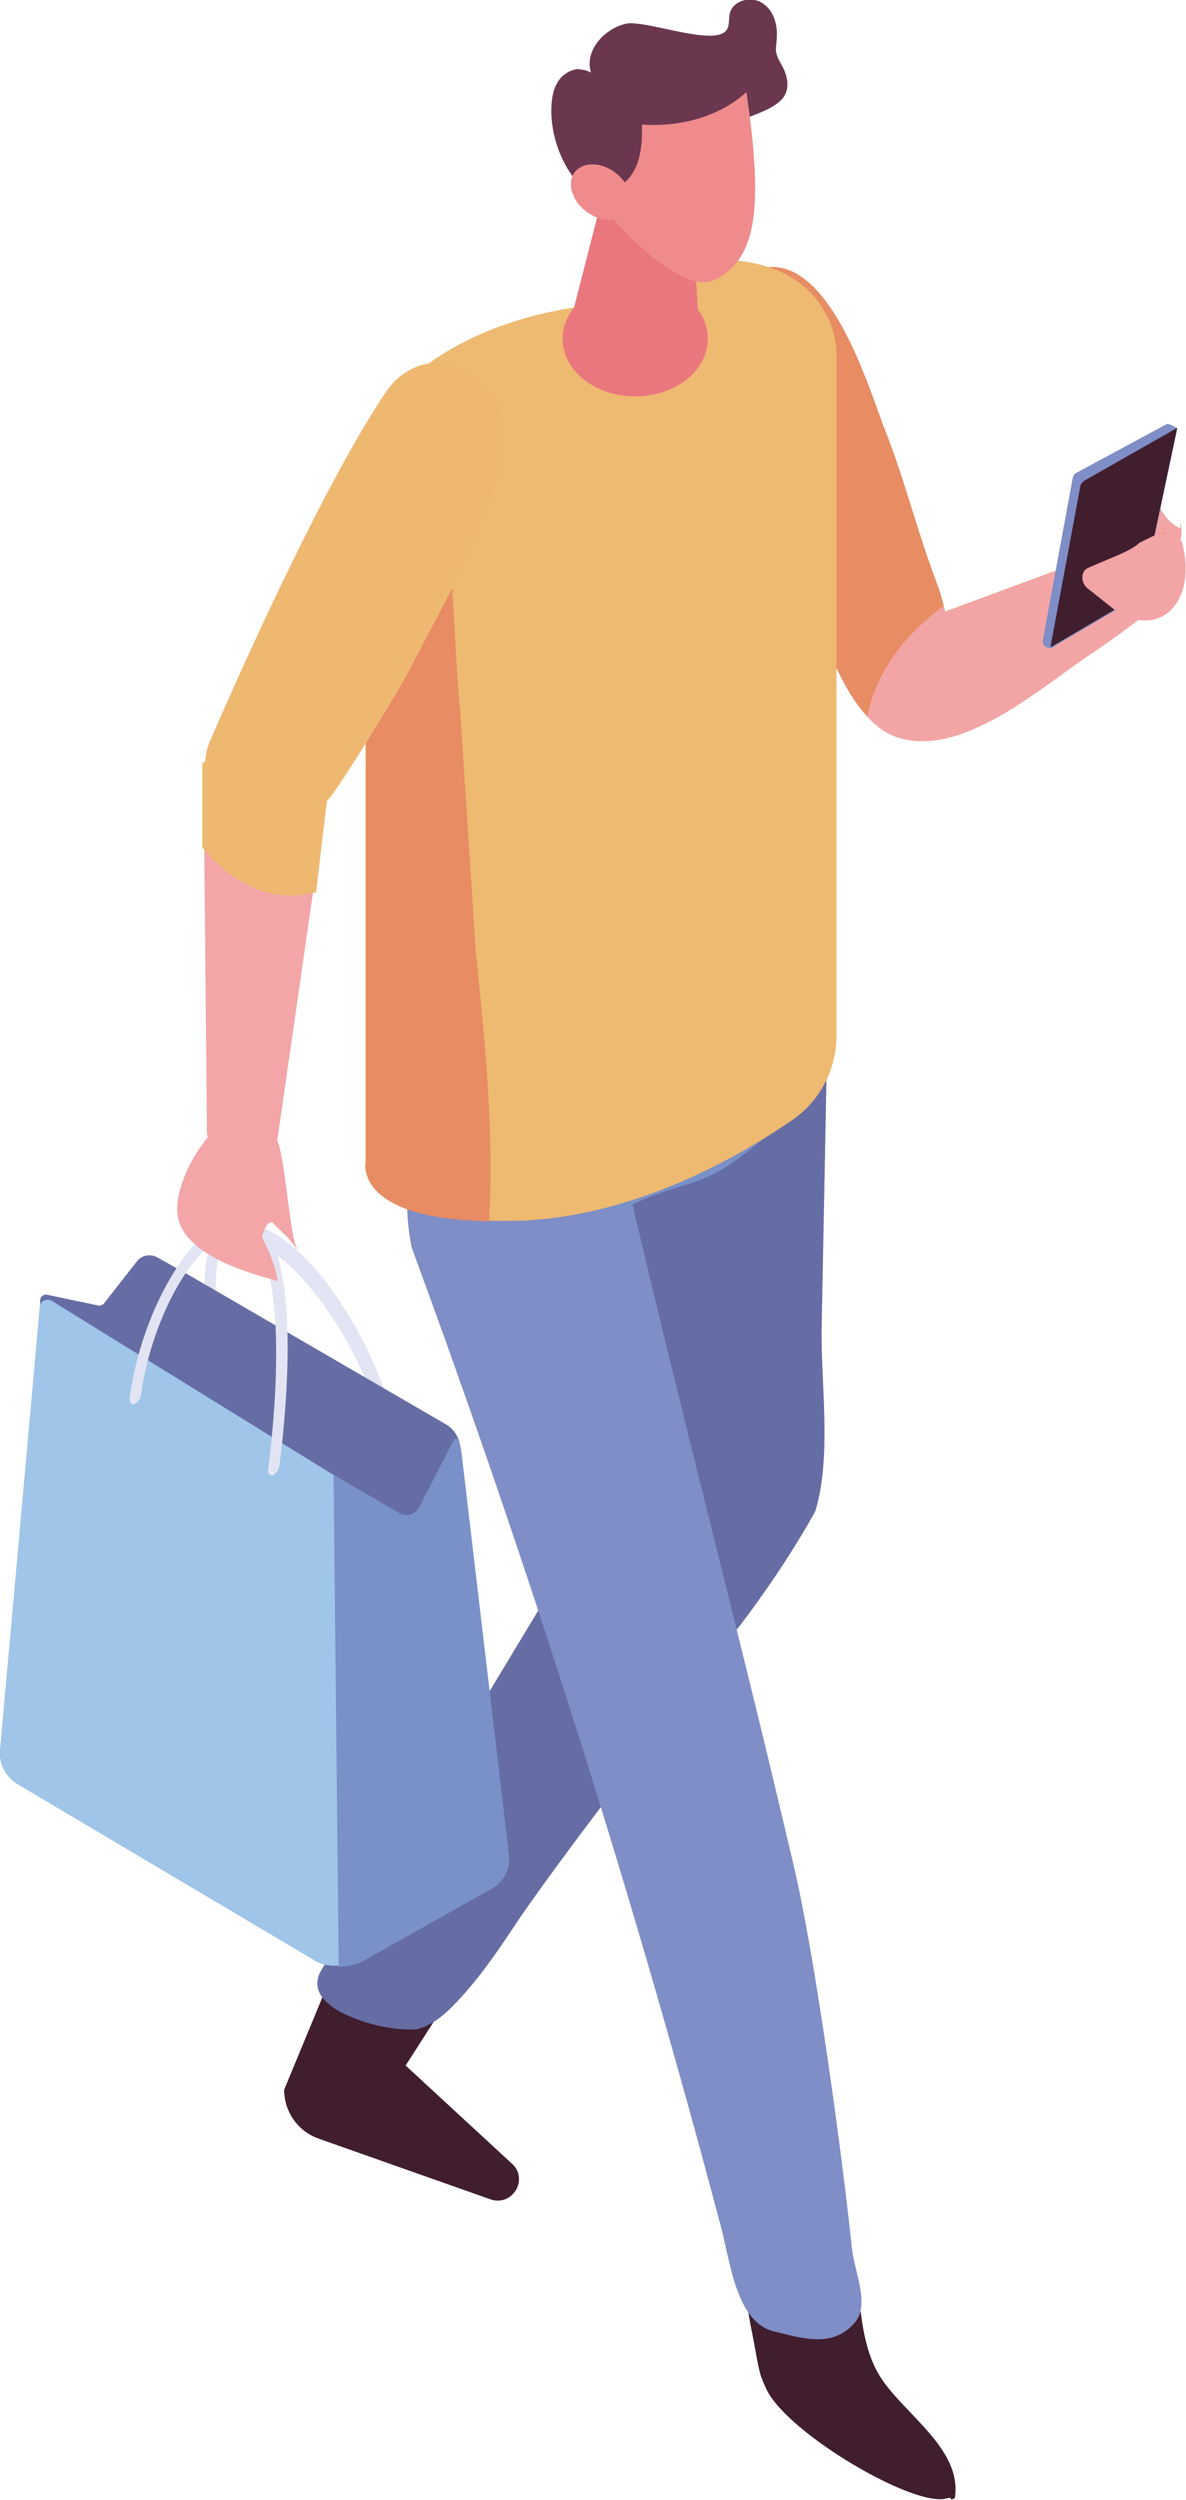 <?xml version="1.0" encoding="UTF-8"?>
<svg xmlns="http://www.w3.org/2000/svg" xmlns:xlink="http://www.w3.org/1999/xlink" viewBox="0 0 23.04 48.56">
  <defs>
    <style>
      .cls-1 {
        fill: #e78c63;
      }

      .cls-2 {
        fill: #9fc5e9;
      }

      .cls-3 {
        fill: #f3a4a6;
      }

      .cls-4 {
        fill: #f08b8d;
      }

      .cls-5 {
        fill: none;
      }

      .cls-6 {
        fill: #656da4;
      }

      .cls-7 {
        fill: #6a374f;
      }

      .cls-8 {
        isolation: isolate;
      }

      .cls-9 {
        fill: #ea777e;
      }

      .cls-10 {
        fill: #401e2e;
      }

      .cls-11 {
        fill: #f3a5a6;
      }

      .cls-12 {
        fill: #efb871;
      }

      .cls-13 {
        fill: #f3a5a8;
      }

      .cls-14 {
        fill: #eeb971;
      }

      .cls-15 {
        fill: #e2e4f4;
      }

      .cls-16 {
        fill: #7f8ec6;
      }

      .cls-17 {
        fill: #7990c8;
      }
    </style>
    <clipPath id="clippath">
      <rect class="cls-5" x="1.69" y="34.94" width="1.09" height="1.44"/>
    </clipPath>
  </defs>
  <g class="cls-8">
    <g id="Calque_2">
      <g id="_Éléments_Mise_en_page" data-name="Éléments_Mise_en_page">
        <g>
          <path class="cls-10" d="M14.79,46.18c-.05-.16-.08-.33-.11-.5-.12-.72-.72-2.91.69-2.7.59.09.69-.12.98.37.47.8.21,1.93.74,2.8.45.73,1.61,1.41,1.46,2.37-.17.09.02-.04-.17.01-.63.17-3.04-1.24-3.48-2.1-.04-.08-.08-.17-.11-.26"/>
          <path class="cls-10" d="M6.53,38.15l-1.01,2.44c0,.43.27.81.67.95l3.34,1.18c.15.05.31.02.42-.09.17-.16.18-.43.01-.59l-2.08-1.92,1.36-2.12-2.73.15Z"/>
          <path class="cls-6" d="M16.06,20.74l-.1,5.16c0,1.08.19,2.42-.12,3.45,0,0-.53,1-1.47,2.23-.02.02-.03.04-.05.06-.82,1.06-1.8,2.34-2.64,3.45-.71.94-1.31,1.76-1.62,2.22-.37.56-.75,1.12-1.21,1.6-.2.21-.42.4-.69.49-.03,0-.05.02-.09.02-.04,0-.08,0-.12,0-.28,0-.7-.07-1.07-.22-.17-.07-.33-.14-.45-.24-.24-.18-.35-.41-.19-.69,0,0,2.65-4.39,4.23-7.01.67-1.11,1.15-1.9,1.15-1.9l.51-5.89.05-.6.02-.24h-.03c.12-.86.19-1.75.26-2.58.06-.68.12-1.35.15-2.03l1.38-.47,2.2-1.05-.08,4.23Z"/>
          <path class="cls-16" d="M7.89,21.96c.23-.07.51-.05.75-.02l2.61.29c.24.02.49.06.67.22.17.15.23.4.29.62,1.2,5.11,2.01,8.06,3.21,13.17.42,1.78.94,5.61,1.13,7.43.05.47.36,1.1.05,1.45-.43.5-1.04.29-1.58.16-.72-.18-.84-1.38-1.01-2.01-1.7-6.43-3.71-12.79-6.01-19.03-.16-.74-.07-1.51-.11-2.27"/>
          <path class="cls-11" d="M22.92,10.26c-.26-.13-.45-.41-.45-.71,0-.05,0-.12-.05-.15-.08-.04-.15.07-.16.15-.05.28-.03.57.05.85.04.14.12.29.26.32.13.04.28-.05.34-.17.06-.12.05-.27.02-.41v.11Z"/>
          <path class="cls-1" d="M22.28,11.91c-.32.25-.72.55-1.16.84-.98.67-2.44,1.95-3.66,1.58-.23-.07-.44-.22-.61-.41-.62-.66-.96-1.89-1.26-2.65-.43-1.08-2.57-5.06-1.16-5.91,1.56-.94,2.44,2.18,2.77,3.01.36.91.61,1.91.95,2.82,0,0,0,0,0,0,.07.19.14.38.18.57.01.04.02.08.03.12l1.46-.54,2.78-1.02c.27.54.14,1.23-.31,1.57"/>
          <path class="cls-17" d="M16.14,16.51l-.08,4.23c-.18.28-.59.83-1.21,1.36-1.24,1.06-1.34.73-2.55,1.29l-.19.09-.06.03-4.2-.12v-2.6l1.25-1.59,3.46-1.17,1.38-.47,2.2-1.05Z"/>
          <path class="cls-11" d="M22.28,11.91c-.32.25-.72.55-1.16.84-.98.67-2.44,1.95-3.66,1.58-.23-.07-.44-.22-.61-.41.16-.84.68-1.52,1.36-2.06.04-.03.08-.06.11-.09.01.04.02.08.03.12l1.46-.54,2.78-1.02c.27.54.14,1.23-.31,1.57"/>
          <path class="cls-16" d="M22.19,11.56l.68-3.24s-.17-.11-.21-.08l-1.76.95s-.06.05-.06.09l-.58,3.15c-.02.11.1.2.2.14l.11-.07,1.53-.9s.06-.03.1-.06"/>
          <path class="cls-10" d="M20.43,12.56l1.6-.94s.15-.07.16-.11l.68-3.2-1.81,1.03s-.06.05-.07.09l-.58,3.12Z"/>
          <path class="cls-3" d="M22.96,10.51c-.15-.04-.29-.1-.43-.16l-.39.19c-.2.18-.53.28-1,.49-.15.06-.15.29-.01.4l.58.46c.87.5,1.5-.23,1.28-1.24-.01-.04-.02-.09-.03-.13"/>
          <path class="cls-14" d="M16.25,6.71v13.41c0,.65-.32,1.26-.85,1.63-1.08.74-3.06,1.87-5.28,1.96-.22,0-.43.01-.62,0-2.66-.04-2.4-1.15-2.4-1.15v-13.05c0-.81.32-1.58.87-2.14.14-.14.3-.27.47-.39.67-.45,1.64-.88,3.01-1.05,0,0,1.65-1.14,3.18-.82,1.53.31,1.61,1.61,1.61,1.61"/>
          <path class="cls-1" d="M9.51,23.72c-2.66-.04-2.4-1.15-2.4-1.15v-13.05c0-.81.32-1.58.87-2.14.89,1.99.77,4.55.96,6.43l.3,4.64c.18,1.76.36,3.52.26,5.29"/>
          <path class="cls-9" d="M13.75,6.58c0,.62-.63,1.12-1.41,1.12s-1.41-.5-1.41-1.12.63-1.12,1.41-1.12,1.41.5,1.41,1.12"/>
          <polygon class="cls-9" points="11.15 5.98 11.8 3.44 13.42 3.7 13.6 6.76 11.15 5.98"/>
          <path class="cls-7" d="M11.25,1.35c.08,0,.16.02.23.06-.13-.42.25-.85.68-.95.38-.08,1.71.45,1.95.13.07-.09.04-.22.07-.34.07-.25.42-.33.63-.19.22.14.3.42.28.68,0,.09-.03.19-.01.28.02.1.07.18.12.27.09.17.14.38.05.55-.17.34-.91.44-1.23.69-.39.3-.8.6-1.24.82-.42.21-1.03.19-1.36.41-.44-.4-.7-.99-.71-1.59,0-.23.03-.47.17-.64.09-.11.24-.19.38-.19"/>
          <path class="cls-4" d="M12.48,2.42c.73.05,1.49-.15,2.02-.63.36,2.42.14,3.23-.58,3.63-.71.39-2.07-1.24-2.07-1.24l.06-.51c.47-.17.58-.69.56-1.24"/>
          <path class="cls-4" d="M12.18,4.11c-.16.21-.51.21-.79,0-.28-.21-.38-.55-.23-.76.16-.21.51-.21.79,0,.28.21.38.55.23.76"/>
          <path class="cls-13" d="M6.3,15.81l-.9,6.25c-.05.32-.31.57-.64.59-.39.03-.73-.28-.74-.67l-.06-6.39c0-.57.35-.95.92-.95h.4c.61,0,1.09.55,1.01,1.16"/>
          <path class="cls-12" d="M3.99,14.78c0-.13.04-.26.09-.39.71-1.63,2.24-5.03,3.42-6.78.32-.48.9-.69,1.37-.48.35.16.9.34.92,1.19.02,1.34-.86,2.81-1.87,4.76-.14.27-1.37,2.3-1.57,2.48l-.21,1.77c-.44.11-.89.09-1.33-.14-.34-.17-.63-.43-.88-.73v-1.63s.06-.05.06-.05Z"/>
          <path class="cls-15" d="M7.38,27.26s-.1,0-.12-.06c-.47-1.32-1.5-2.84-2.41-3.09-.26-.07-.42-.05-.51.07-.19.24-.16,1.07-.12,1.76,0,.08-.04.18-.1.2-.06.03-.12-.02-.12-.11-.08-1.21-.02-1.77.21-2.07.21-.27.5-.23.73-.17,1,.27,2.05,1.86,2.53,3.22.03.07,0,.17-.06.23-.01.01-.03.02-.04.02"/>
          <path class="cls-6" d="M0,34.02c-.01.25.11.48.32.62l5.75,3.41s.04.02.06.04c.02.01.04.02.06.03.02,0,.04.02.05.02.02,0,.04.01.06.02,0,0,0,0,0,0,.02,0,.04.01.06.01,0,0,0,0,0,0,.02,0,.04,0,.06.01h0s.04,0,.06,0,.04,0,.07,0c.01,0,.02,0,.03,0,.18,0,.37-.05.53-.15l2.45-1.38c.21-.13.33-.37.31-.62l-.93-7.88v-.06c-.02-.17-.12-.33-.27-.42l-4.96-2.88-.66-.37c-.13-.07-.3-.04-.39.08l-.65.83s-.06.04-.09.03l-1-.21c-.07-.02-.14.04-.14.11v.13S0,34.02,0,34.02Z"/>
          <path class="cls-17" d="M6.47,28.64l.1,9.56c.2,0,.39-.04.56-.15l2.45-1.38c.21-.13.33-.37.31-.62l-.93-7.88-.04-.17c0-.06-.09-.08-.11-.02l-.67,1.3c-.07.14-.24.19-.38.11l-1.29-.75Z"/>
          <path class="cls-2" d="M0,34.02c-.01.25.11.48.32.62l5.75,3.41s.04.02.06.04c.02.01.04.02.06.03.02,0,.04.02.05.02.02,0,.04.01.06.02,0,0,0,0,0,0,.02,0,.04.01.06.01,0,0,0,0,0,0,.02,0,.04,0,.06.01h0s.04,0,.06,0,.04,0,.07,0c.01,0,.02,0,.03,0l-.1-9.53-5.47-3.38c-.1-.06-.24,0-.24.13L0,34.02Z"/>
          <path class="cls-15" d="M5.32,28.65c-.08.03-.12-.02-.11-.11.28-2.24.22-4.38-.5-4.57-.32-.08-.63.18-.84.42-.54.6-.99,1.68-1.13,2.7-.01.08-.07.16-.13.18-.06.02-.1-.03-.09-.12.15-1.13.65-2.3,1.26-2.98.37-.41.74-.59,1.05-.51.81.21.9,2.4.6,4.8-.01.08-.06.15-.11.18"/>
          <path class="cls-13" d="M5.78,24.26c-.14-.14-.24-1.76-.39-2.1-.65-1.48-2.07.55-1.94,1.45.14.92,1.95,1.24,1.95,1.28,0,0-.04-.23-.11-.41-.05-.15-.2-.45-.2-.45.02-.08.08-.3.2-.29,0,0,.16.17.23.23.1.09.17.2.25.29"/>
        </g>
      </g>
    </g>
  </g>
</svg>